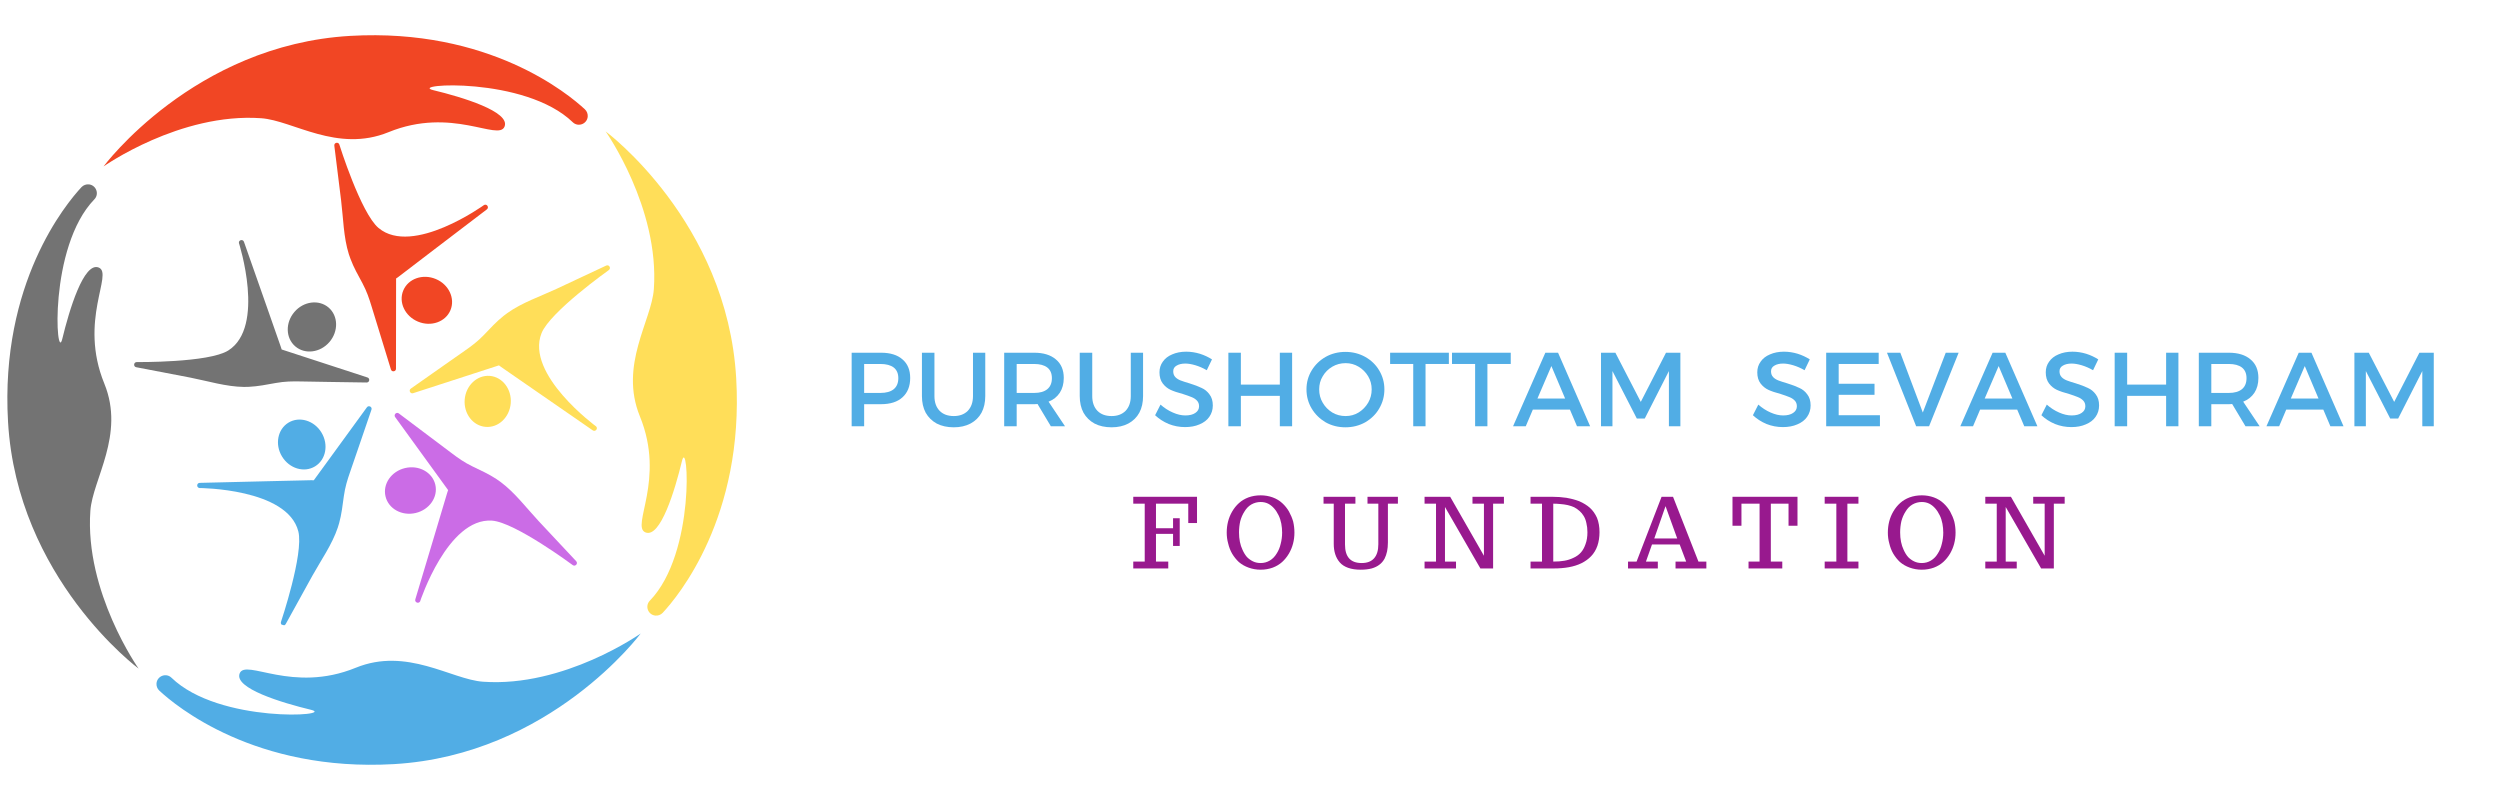 <svg xmlns="http://www.w3.org/2000/svg" xmlns:xlink="http://www.w3.org/1999/xlink" width="250" zoomAndPan="magnify" viewBox="0 0 187.5 60" height="80" preserveAspectRatio="xMidYMid meet" version="1.0"><defs><g/><clipPath id="cc0fed4b52"><path d="M 10 18 L 28 18 L 28 30 L 10 30 Z M 10 18 " clip-rule="nonzero"/></clipPath><clipPath id="4584d94add"><path d="M 15.199 7.879 L 50.047 17.262 L 40.668 52.109 L 5.816 42.727 Z M 15.199 7.879 " clip-rule="nonzero"/></clipPath><clipPath id="89d50e71d6"><path d="M 15.199 7.879 L 50.047 17.262 L 40.668 52.109 L 5.816 42.727 Z M 15.199 7.879 " clip-rule="nonzero"/></clipPath><clipPath id="c2de0fe320"><path d="M 21 22 L 26 22 L 26 27 L 21 27 Z M 21 22 " clip-rule="nonzero"/></clipPath><clipPath id="43111d5ce0"><path d="M 15.199 7.879 L 50.047 17.262 L 40.668 52.109 L 5.816 42.727 Z M 15.199 7.879 " clip-rule="nonzero"/></clipPath><clipPath id="8064869b69"><path d="M 15.199 7.879 L 50.047 17.262 L 40.668 52.109 L 5.816 42.727 Z M 15.199 7.879 " clip-rule="nonzero"/></clipPath><clipPath id="5b1f78cfe4"><path d="M 25 10 L 37 10 L 37 28 L 25 28 Z M 25 10 " clip-rule="nonzero"/></clipPath><clipPath id="fd12b5cad0"><path d="M 15.199 7.879 L 50.047 17.262 L 40.668 52.109 L 5.816 42.727 Z M 15.199 7.879 " clip-rule="nonzero"/></clipPath><clipPath id="9963e087a4"><path d="M 15.199 7.879 L 50.047 17.262 L 40.668 52.109 L 5.816 42.727 Z M 15.199 7.879 " clip-rule="nonzero"/></clipPath><clipPath id="f1aba47878"><path d="M 30 20 L 34 20 L 34 25 L 30 25 Z M 30 20 " clip-rule="nonzero"/></clipPath><clipPath id="0b8e78a996"><path d="M 15.199 7.879 L 50.047 17.262 L 40.668 52.109 L 5.816 42.727 Z M 15.199 7.879 " clip-rule="nonzero"/></clipPath><clipPath id="38b54339aa"><path d="M 15.199 7.879 L 50.047 17.262 L 40.668 52.109 L 5.816 42.727 Z M 15.199 7.879 " clip-rule="nonzero"/></clipPath><clipPath id="65f3e814ca"><path d="M 30 19 L 46 19 L 46 33 L 30 33 Z M 30 19 " clip-rule="nonzero"/></clipPath><clipPath id="20d89e8d59"><path d="M 15.199 7.879 L 50.047 17.262 L 40.668 52.109 L 5.816 42.727 Z M 15.199 7.879 " clip-rule="nonzero"/></clipPath><clipPath id="f24aa337e8"><path d="M 15.199 7.879 L 50.047 17.262 L 40.668 52.109 L 5.816 42.727 Z M 15.199 7.879 " clip-rule="nonzero"/></clipPath><clipPath id="1d7095eda2"><path d="M 34 28 L 39 28 L 39 33 L 34 33 Z M 34 28 " clip-rule="nonzero"/></clipPath><clipPath id="64fc5582e3"><path d="M 15.199 7.879 L 50.047 17.262 L 40.668 52.109 L 5.816 42.727 Z M 15.199 7.879 " clip-rule="nonzero"/></clipPath><clipPath id="42977b3c8f"><path d="M 15.199 7.879 L 50.047 17.262 L 40.668 52.109 L 5.816 42.727 Z M 15.199 7.879 " clip-rule="nonzero"/></clipPath><clipPath id="f961502a11"><path d="M 29 30 L 44 30 L 44 46 L 29 46 Z M 29 30 " clip-rule="nonzero"/></clipPath><clipPath id="35b019764d"><path d="M 15.199 7.879 L 50.047 17.262 L 40.668 52.109 L 5.816 42.727 Z M 15.199 7.879 " clip-rule="nonzero"/></clipPath><clipPath id="2f15bcd8cc"><path d="M 15.199 7.879 L 50.047 17.262 L 40.668 52.109 L 5.816 42.727 Z M 15.199 7.879 " clip-rule="nonzero"/></clipPath><clipPath id="bb3e1923aa"><path d="M 29.652 30.91 L 45.195 35.094 L 41.719 48.008 L 26.176 43.824 Z M 29.652 30.91 " clip-rule="nonzero"/></clipPath><clipPath id="8888907310"><path d="M 28 35 L 33 35 L 33 39 L 28 39 Z M 28 35 " clip-rule="nonzero"/></clipPath><clipPath id="1102922846"><path d="M 15.199 7.879 L 50.047 17.262 L 40.668 52.109 L 5.816 42.727 Z M 15.199 7.879 " clip-rule="nonzero"/></clipPath><clipPath id="7df2ccd6db"><path d="M 15.199 7.879 L 50.047 17.262 L 40.668 52.109 L 5.816 42.727 Z M 15.199 7.879 " clip-rule="nonzero"/></clipPath><clipPath id="dce1415103"><path d="M 14 30 L 28 30 L 28 47 L 14 47 Z M 14 30 " clip-rule="nonzero"/></clipPath><clipPath id="741c130404"><path d="M 15.199 7.879 L 50.047 17.262 L 40.668 52.109 L 5.816 42.727 Z M 15.199 7.879 " clip-rule="nonzero"/></clipPath><clipPath id="496f957375"><path d="M 15.199 7.879 L 50.047 17.262 L 40.668 52.109 L 5.816 42.727 Z M 15.199 7.879 " clip-rule="nonzero"/></clipPath><clipPath id="004af97eae"><path d="M 17.121 27.609 L 27.945 30.523 L 23.383 47.48 L 12.555 44.566 Z M 17.121 27.609 " clip-rule="nonzero"/></clipPath><clipPath id="abbd00ca76"><path d="M 20 31 L 25 31 L 25 36 L 20 36 Z M 20 31 " clip-rule="nonzero"/></clipPath><clipPath id="e606e65b42"><path d="M 15.199 7.879 L 50.047 17.262 L 40.668 52.109 L 5.816 42.727 Z M 15.199 7.879 " clip-rule="nonzero"/></clipPath><clipPath id="6b395a33ba"><path d="M 15.199 7.879 L 50.047 17.262 L 40.668 52.109 L 5.816 42.727 Z M 15.199 7.879 " clip-rule="nonzero"/></clipPath><clipPath id="a7f148c981"><path d="M 45 9 L 55.797 9 L 55.797 47 L 45 47 Z M 45 9 " clip-rule="nonzero"/></clipPath><clipPath id="ac148cf525"><path d="M 11 47 L 49 47 L 49 57.887 L 11 57.887 Z M 11 47 " clip-rule="nonzero"/></clipPath><clipPath id="89dc3cf0fb"><path d="M 7 2.09 L 45 2.09 L 45 13 L 7 13 Z M 7 2.09 " clip-rule="nonzero"/></clipPath></defs><g clip-path="url(#cc0fed4b52)"><g clip-path="url(#4584d94add)"><g clip-path="url(#89d50e71d6)"><path fill="#737373" d="M 27.496 28.688 C 27.727 28.691 27.77 28.359 27.543 28.305 L 21.125 26.211 C 21.105 26.145 21.086 26.078 21.062 26.016 L 19.953 22.848 L 18.297 18.137 C 18.219 17.914 17.891 17.992 17.918 18.223 C 17.918 18.223 19.941 24.516 17.117 26.289 C 15.652 27.211 10.25 27.156 10.25 27.156 C 10.016 27.164 9.988 27.5 10.219 27.543 C 11.574 27.797 12.926 28.059 14.273 28.32 C 15.586 28.578 16.961 29.004 18.301 29.02 C 18.422 29.02 18.543 29.016 18.664 29.012 C 19.348 28.98 20.02 28.844 20.691 28.723 C 21.352 28.605 21.922 28.594 22.582 28.609 C 23.277 28.625 23.973 28.633 24.668 28.645 C 25.609 28.656 26.555 28.672 27.496 28.688 " fill-opacity="1" fill-rule="nonzero"/></g></g></g><g clip-path="url(#c2de0fe320)"><g clip-path="url(#43111d5ce0)"><g clip-path="url(#8064869b69)"><path fill="#737373" d="M 22.082 23.395 C 21.391 24.199 21.418 25.355 22.145 25.977 C 22.871 26.602 24.02 26.453 24.707 25.652 C 25.398 24.848 25.371 23.691 24.645 23.066 C 23.918 22.445 22.77 22.59 22.082 23.395 " fill-opacity="1" fill-rule="nonzero"/></g></g></g><g clip-path="url(#5b1f78cfe4)"><g clip-path="url(#fd12b5cad0)"><g clip-path="url(#9963e087a4)"><path fill="#f14624" d="M 29.32 27.711 C 29.387 27.934 29.719 27.871 29.699 27.637 L 29.707 20.887 C 29.762 20.852 29.82 20.809 29.875 20.77 L 32.543 18.73 L 36.516 15.703 C 36.699 15.559 36.527 15.273 36.312 15.371 C 36.312 15.371 30.957 19.238 28.395 17.102 C 27.062 15.992 25.449 10.836 25.449 10.836 C 25.371 10.617 25.043 10.695 25.074 10.926 C 25.25 12.293 25.418 13.66 25.582 15.023 C 25.746 16.352 25.762 17.793 26.164 19.066 C 26.203 19.184 26.242 19.297 26.285 19.41 C 26.523 20.055 26.863 20.648 27.188 21.25 C 27.504 21.844 27.688 22.383 27.879 23.016 C 28.078 23.68 28.285 24.344 28.492 25.012 C 28.766 25.91 29.043 26.812 29.32 27.711 " fill-opacity="1" fill-rule="nonzero"/></g></g></g><g clip-path="url(#f1aba47878)"><g clip-path="url(#0b8e78a996)"><g clip-path="url(#38b54339aa)"><path fill="#f14624" d="M 32.684 20.926 C 31.703 20.516 30.613 20.902 30.246 21.785 C 29.875 22.668 30.371 23.715 31.348 24.121 C 32.324 24.531 33.418 24.145 33.785 23.262 C 34.152 22.379 33.66 21.332 32.684 20.926 " fill-opacity="1" fill-rule="nonzero"/></g></g></g><g clip-path="url(#65f3e814ca)"><g clip-path="url(#20d89e8d59)"><g clip-path="url(#f24aa337e8)"><path fill="#ffde59" d="M 30.812 29.145 C 30.621 29.277 30.785 29.574 31 29.484 L 37.422 27.402 C 37.477 27.445 37.531 27.488 37.59 27.527 L 40.352 29.438 L 44.457 32.277 C 44.648 32.41 44.871 32.152 44.711 31.984 C 44.711 31.984 39.379 28.082 40.617 24.984 C 41.262 23.379 45.668 20.25 45.668 20.25 C 45.852 20.105 45.676 19.82 45.465 19.918 C 44.219 20.508 42.973 21.09 41.723 21.672 C 40.512 22.234 39.148 22.699 38.059 23.473 C 37.961 23.543 37.863 23.617 37.77 23.691 C 37.23 24.117 36.77 24.625 36.297 25.117 C 35.832 25.602 35.379 25.945 34.836 26.32 C 34.262 26.719 33.695 27.121 33.125 27.52 C 32.355 28.062 31.586 28.602 30.812 29.145 " fill-opacity="1" fill-rule="nonzero"/></g></g></g><g clip-path="url(#1d7095eda2)"><g clip-path="url(#64fc5582e3)"><g clip-path="url(#42977b3c8f)"><path fill="#ffde59" d="M 38.305 30.246 C 38.391 29.191 37.688 28.27 36.734 28.191 C 35.781 28.117 34.938 28.91 34.852 29.965 C 34.766 31.02 35.469 31.941 36.426 32.016 C 37.379 32.094 38.219 31.301 38.305 30.246 " fill-opacity="1" fill-rule="nonzero"/></g></g></g><g clip-path="url(#f961502a11)"><g clip-path="url(#35b019764d)"><g clip-path="url(#2f15bcd8cc)"><g clip-path="url(#bb3e1923aa)"><path fill="#cb6ce6" d="M 29.914 31.008 C 29.727 30.867 29.496 31.113 29.645 31.293 L 33.609 36.758 C 33.586 36.82 33.562 36.887 33.543 36.953 L 32.582 40.168 L 31.148 44.953 C 31.082 45.176 31.395 45.309 31.508 45.105 C 31.508 45.105 33.566 38.824 36.898 39.047 C 38.625 39.164 42.961 42.387 42.961 42.387 C 43.156 42.516 43.375 42.262 43.215 42.09 C 42.27 41.09 41.328 40.082 40.391 39.074 C 39.48 38.098 38.617 36.941 37.543 36.148 C 37.445 36.074 37.348 36.004 37.246 35.938 C 36.676 35.559 36.051 35.277 35.434 34.98 C 34.832 34.688 34.363 34.359 33.84 33.961 C 33.285 33.539 32.727 33.125 32.172 32.707 C 31.418 32.141 30.664 31.574 29.914 31.008 " fill-opacity="1" fill-rule="nonzero"/></g></g></g></g><g clip-path="url(#8888907310)"><g clip-path="url(#1102922846)"><g clip-path="url(#7df2ccd6db)"><path fill="#cb6ce6" d="M 31.18 38.473 C 32.211 38.23 32.867 37.277 32.648 36.348 C 32.426 35.414 31.41 34.859 30.379 35.105 C 29.348 35.348 28.691 36.301 28.914 37.23 C 29.133 38.164 30.148 38.719 31.18 38.473 " fill-opacity="1" fill-rule="nonzero"/></g></g></g><g clip-path="url(#dce1415103)"><g clip-path="url(#741c130404)"><g clip-path="url(#496f957375)"><g clip-path="url(#004af97eae)"><path fill="#51ade5" d="M 27.859 30.727 C 27.938 30.508 27.633 30.363 27.508 30.562 L 23.535 36.02 C 23.469 36.016 23.398 36.016 23.328 36.016 L 19.973 36.094 L 14.98 36.215 C 14.746 36.219 14.719 36.555 14.949 36.602 C 14.949 36.602 21.555 36.621 22.375 39.855 C 22.797 41.531 21.07 46.652 21.07 46.652 C 21.008 46.879 21.32 47.008 21.43 46.801 C 22.09 45.594 22.758 44.387 23.426 43.184 C 24.074 42.02 24.906 40.84 25.332 39.574 C 25.371 39.457 25.406 39.344 25.438 39.227 C 25.621 38.566 25.695 37.883 25.789 37.207 C 25.883 36.543 26.047 35.996 26.266 35.375 C 26.496 34.719 26.719 34.059 26.945 33.398 C 27.25 32.508 27.555 31.617 27.859 30.727 " fill-opacity="1" fill-rule="nonzero"/></g></g></g></g><g clip-path="url(#abbd00ca76)"><g clip-path="url(#e606e65b42)"><g clip-path="url(#6b395a33ba)"><path fill="#51ade5" d="M 21.152 34.238 C 21.703 35.145 22.812 35.477 23.629 34.977 C 24.445 34.48 24.66 33.344 24.109 32.438 C 23.559 31.531 22.449 31.203 21.633 31.699 C 20.816 32.199 20.602 33.336 21.152 34.238 " fill-opacity="1" fill-rule="nonzero"/></g></g></g><g clip-path="url(#a7f148c981)"><path fill="#ffde59" d="M 49.039 21.68 C 48.871 24.055 46.422 27.383 47.992 31.227 C 49.938 35.988 47.289 39.473 48.41 39.93 C 49.531 40.387 50.629 36.727 51.145 34.586 C 51.609 32.648 52.207 41.465 48.738 45.051 C 48.355 45.445 48.598 46.109 49.145 46.168 C 49.352 46.191 49.559 46.113 49.703 45.961 C 50.855 44.727 55.816 38.77 55.215 28.367 C 54.539 16.613 45.422 9.855 45.422 9.855 C 45.422 9.855 49.473 15.586 49.039 21.68 " fill-opacity="1" fill-rule="nonzero"/></g><g clip-path="url(#ac148cf525)"><path fill="#51ade5" d="M 36.227 51.129 C 33.852 50.961 30.523 48.512 26.68 50.082 C 21.918 52.027 18.434 49.383 17.977 50.5 C 17.52 51.621 21.18 52.719 23.32 53.234 C 25.258 53.699 16.441 54.297 12.859 50.828 C 12.461 50.445 11.801 50.691 11.738 51.238 C 11.719 51.445 11.793 51.652 11.945 51.793 C 13.18 52.945 19.137 57.906 29.539 57.309 C 41.293 56.629 48.051 47.512 48.051 47.512 C 48.051 47.512 42.32 51.566 36.227 51.129 " fill-opacity="1" fill-rule="nonzero"/></g><path fill="#737373" d="M 6.777 38.316 C 6.945 35.945 9.395 32.613 7.824 28.77 C 5.879 24.012 8.527 20.523 7.406 20.066 C 6.285 19.609 5.188 23.273 4.672 25.414 C 4.207 27.348 3.609 18.535 7.078 14.949 C 7.461 14.555 7.219 13.891 6.672 13.828 C 6.461 13.809 6.258 13.883 6.113 14.035 C 4.961 15.273 0 21.227 0.602 31.629 C 1.277 43.387 10.395 50.145 10.395 50.145 C 10.395 50.145 6.344 44.41 6.777 38.316 " fill-opacity="1" fill-rule="nonzero"/><g clip-path="url(#89dc3cf0fb)"><path fill="#f14624" d="M 19.59 8.867 C 21.965 9.035 25.293 11.484 29.137 9.914 C 33.895 7.969 37.383 10.617 37.84 9.496 C 38.297 8.375 34.637 7.277 32.496 6.762 C 30.559 6.297 39.371 5.699 42.957 9.168 C 43.355 9.551 44.016 9.309 44.078 8.762 C 44.098 8.555 44.023 8.348 43.871 8.203 C 42.637 7.055 36.68 2.094 26.277 2.691 C 14.523 3.367 7.766 12.484 7.766 12.484 C 7.766 12.484 13.496 8.434 19.59 8.867 " fill-opacity="1" fill-rule="nonzero"/></g><g fill="#51ade5" fill-opacity="1"><g transform="translate(56.527, 31.97)"><g/></g></g><g fill="#51ade5" fill-opacity="1"><g transform="translate(58.733, 31.97)"><g/></g></g><g fill="#51ade5" fill-opacity="1"><g transform="translate(60.94, 31.97)"><g/></g></g><g fill="#51ade5" fill-opacity="1"><g transform="translate(63.155, 31.97)"><g><path d="M 2.922 -5.516 C 3.617 -5.516 4.156 -5.348 4.531 -5.016 C 4.914 -4.691 5.109 -4.227 5.109 -3.625 C 5.109 -3 4.914 -2.516 4.531 -2.172 C 4.156 -1.828 3.617 -1.656 2.922 -1.656 L 1.656 -1.656 L 1.656 0 L 0.719 0 L 0.719 -5.516 Z M 2.875 -2.5 C 3.312 -2.5 3.645 -2.594 3.875 -2.781 C 4.102 -2.969 4.219 -3.242 4.219 -3.609 C 4.219 -3.961 4.102 -4.227 3.875 -4.406 C 3.645 -4.582 3.312 -4.672 2.875 -4.672 L 1.656 -4.672 L 1.656 -2.5 Z M 2.875 -2.5 "/></g></g></g><g fill="#51ade5" fill-opacity="1"><g transform="translate(68.536, 31.97)"><g><path d="M 1.547 -2.266 C 1.547 -1.797 1.676 -1.426 1.938 -1.156 C 2.195 -0.895 2.551 -0.766 3 -0.766 C 3.438 -0.766 3.785 -0.895 4.047 -1.156 C 4.305 -1.426 4.438 -1.797 4.438 -2.266 L 4.438 -5.516 L 5.359 -5.516 L 5.359 -2.266 C 5.359 -1.785 5.266 -1.367 5.078 -1.016 C 4.891 -0.672 4.613 -0.398 4.25 -0.203 C 3.895 -0.016 3.477 0.078 3 0.078 C 2.508 0.078 2.082 -0.016 1.719 -0.203 C 1.363 -0.398 1.086 -0.672 0.891 -1.016 C 0.703 -1.367 0.609 -1.785 0.609 -2.266 L 0.609 -5.516 L 1.547 -5.516 Z M 1.547 -2.266 "/></g></g></g><g fill="#51ade5" fill-opacity="1"><g transform="translate(74.595, 31.97)"><g><path d="M 5.281 0 L 4.219 0 L 3.219 -1.672 C 3.164 -1.66 3.082 -1.656 2.969 -1.656 L 1.656 -1.656 L 1.656 0 L 0.719 0 L 0.719 -5.516 L 2.969 -5.516 C 3.664 -5.516 4.207 -5.348 4.594 -5.016 C 4.988 -4.691 5.188 -4.227 5.188 -3.625 C 5.188 -3.188 5.086 -2.816 4.891 -2.516 C 4.691 -2.211 4.41 -1.988 4.047 -1.844 Z M 1.656 -2.5 L 2.969 -2.5 C 3.395 -2.5 3.723 -2.594 3.953 -2.781 C 4.18 -2.969 4.297 -3.242 4.297 -3.609 C 4.297 -3.961 4.18 -4.227 3.953 -4.406 C 3.723 -4.582 3.395 -4.672 2.969 -4.672 L 1.656 -4.672 Z M 1.656 -2.5 "/></g></g></g><g fill="#51ade5" fill-opacity="1"><g transform="translate(80.371, 31.97)"><g><path d="M 1.547 -2.266 C 1.547 -1.797 1.676 -1.426 1.938 -1.156 C 2.195 -0.895 2.551 -0.766 3 -0.766 C 3.438 -0.766 3.785 -0.895 4.047 -1.156 C 4.305 -1.426 4.438 -1.797 4.438 -2.266 L 4.438 -5.516 L 5.359 -5.516 L 5.359 -2.266 C 5.359 -1.785 5.266 -1.367 5.078 -1.016 C 4.891 -0.672 4.613 -0.398 4.25 -0.203 C 3.895 -0.016 3.477 0.078 3 0.078 C 2.508 0.078 2.082 -0.016 1.719 -0.203 C 1.363 -0.398 1.086 -0.672 0.891 -1.016 C 0.703 -1.367 0.609 -1.785 0.609 -2.266 L 0.609 -5.516 L 1.547 -5.516 Z M 1.547 -2.266 "/></g></g></g><g fill="#51ade5" fill-opacity="1"><g transform="translate(86.43, 31.97)"><g><path d="M 4.078 -4.203 C 3.797 -4.367 3.508 -4.492 3.219 -4.578 C 2.938 -4.66 2.688 -4.703 2.469 -4.703 C 2.195 -4.703 1.977 -4.648 1.812 -4.547 C 1.645 -4.453 1.562 -4.312 1.562 -4.125 C 1.562 -3.945 1.613 -3.801 1.719 -3.688 C 1.82 -3.582 1.953 -3.5 2.109 -3.438 C 2.273 -3.375 2.5 -3.301 2.781 -3.219 C 3.156 -3.102 3.457 -2.988 3.688 -2.875 C 3.926 -2.77 4.125 -2.609 4.281 -2.391 C 4.445 -2.18 4.531 -1.906 4.531 -1.562 C 4.531 -1.238 4.441 -0.953 4.266 -0.703 C 4.098 -0.461 3.852 -0.273 3.531 -0.141 C 3.219 -0.004 2.859 0.062 2.453 0.062 C 2.023 0.062 1.613 -0.016 1.219 -0.172 C 0.832 -0.336 0.492 -0.555 0.203 -0.828 L 0.609 -1.625 C 0.891 -1.375 1.195 -1.176 1.531 -1.031 C 1.863 -0.883 2.176 -0.812 2.469 -0.812 C 2.789 -0.812 3.039 -0.875 3.219 -1 C 3.406 -1.125 3.5 -1.289 3.5 -1.5 C 3.5 -1.676 3.445 -1.816 3.344 -1.922 C 3.238 -2.035 3.102 -2.125 2.938 -2.188 C 2.77 -2.258 2.551 -2.336 2.281 -2.422 C 1.895 -2.523 1.586 -2.629 1.359 -2.734 C 1.141 -2.836 0.945 -2.992 0.781 -3.203 C 0.613 -3.422 0.531 -3.703 0.531 -4.047 C 0.531 -4.348 0.613 -4.613 0.781 -4.844 C 0.945 -5.082 1.18 -5.266 1.484 -5.391 C 1.785 -5.523 2.133 -5.594 2.531 -5.594 C 2.883 -5.594 3.227 -5.539 3.562 -5.438 C 3.895 -5.332 4.195 -5.191 4.469 -5.016 Z M 4.078 -4.203 "/></g></g></g><g fill="#51ade5" fill-opacity="1"><g transform="translate(91.409, 31.97)"><g><path d="M 0.719 0 L 0.719 -5.516 L 1.656 -5.516 L 1.656 -3.125 L 4.578 -3.125 L 4.578 -5.516 L 5.5 -5.516 L 5.5 0 L 4.578 0 L 4.578 -2.281 L 1.656 -2.281 L 1.656 0 Z M 0.719 0 "/></g></g></g><g fill="#51ade5" fill-opacity="1"><g transform="translate(97.72, 31.97)"><g><path d="M 3.188 -5.578 C 3.727 -5.578 4.223 -5.453 4.672 -5.203 C 5.117 -4.953 5.469 -4.613 5.719 -4.188 C 5.977 -3.758 6.109 -3.285 6.109 -2.766 C 6.109 -2.242 5.977 -1.766 5.719 -1.328 C 5.469 -0.898 5.117 -0.555 4.672 -0.297 C 4.223 -0.047 3.727 0.078 3.188 0.078 C 2.645 0.078 2.148 -0.047 1.703 -0.297 C 1.266 -0.555 0.914 -0.898 0.656 -1.328 C 0.395 -1.766 0.266 -2.242 0.266 -2.766 C 0.266 -3.285 0.395 -3.758 0.656 -4.188 C 0.914 -4.613 1.266 -4.953 1.703 -5.203 C 2.148 -5.453 2.645 -5.578 3.188 -5.578 Z M 3.203 -4.734 C 2.836 -4.734 2.504 -4.645 2.203 -4.469 C 1.898 -4.289 1.66 -4.051 1.484 -3.75 C 1.305 -3.457 1.219 -3.129 1.219 -2.766 C 1.219 -2.398 1.305 -2.066 1.484 -1.766 C 1.66 -1.461 1.898 -1.219 2.203 -1.031 C 2.504 -0.852 2.836 -0.766 3.203 -0.766 C 3.555 -0.766 3.879 -0.852 4.172 -1.031 C 4.473 -1.219 4.711 -1.461 4.891 -1.766 C 5.066 -2.066 5.156 -2.398 5.156 -2.766 C 5.156 -3.129 5.066 -3.457 4.891 -3.75 C 4.711 -4.051 4.473 -4.289 4.172 -4.469 C 3.879 -4.645 3.555 -4.734 3.203 -4.734 Z M 3.203 -4.734 "/></g></g></g><g fill="#51ade5" fill-opacity="1"><g transform="translate(104.181, 31.97)"><g><path d="M 0.078 -4.672 L 0.078 -5.516 L 4.484 -5.516 L 4.484 -4.672 L 2.734 -4.672 L 2.734 0 L 1.812 0 L 1.812 -4.672 Z M 0.078 -4.672 "/></g></g></g><g fill="#51ade5" fill-opacity="1"><g transform="translate(108.822, 31.97)"><g><path d="M 0.078 -4.672 L 0.078 -5.516 L 4.484 -5.516 L 4.484 -4.672 L 2.734 -4.672 L 2.734 0 L 1.812 0 L 1.812 -4.672 Z M 0.078 -4.672 "/></g></g></g><g fill="#51ade5" fill-opacity="1"><g transform="translate(113.463, 31.97)"><g><path d="M 5.797 0 L 4.812 0 L 4.281 -1.25 L 1.5 -1.25 L 0.969 0 L 0.016 0 L 2.438 -5.516 L 3.391 -5.516 Z M 2.891 -4.516 L 1.844 -2.078 L 3.922 -2.078 Z M 2.891 -4.516 "/></g></g></g><g fill="#51ade5" fill-opacity="1"><g transform="translate(119.356, 31.97)"><g><path d="M 0.719 0 L 0.719 -5.516 L 1.797 -5.516 L 3.703 -1.828 L 5.594 -5.516 L 6.672 -5.516 L 6.672 0 L 5.812 0 L 5.812 -4.141 L 4 -0.578 L 3.406 -0.578 L 1.578 -4.141 L 1.578 0 Z M 0.719 0 "/></g></g></g><g fill="#51ade5" fill-opacity="1"><g transform="translate(126.844, 31.97)"><g/></g></g><g fill="#51ade5" fill-opacity="1"><g transform="translate(129.05, 31.97)"><g/></g></g><g fill="#51ade5" fill-opacity="1"><g transform="translate(131.265, 31.97)"><g><path d="M 4.078 -4.203 C 3.797 -4.367 3.508 -4.492 3.219 -4.578 C 2.938 -4.66 2.688 -4.703 2.469 -4.703 C 2.195 -4.703 1.977 -4.648 1.812 -4.547 C 1.645 -4.453 1.562 -4.312 1.562 -4.125 C 1.562 -3.945 1.613 -3.801 1.719 -3.688 C 1.82 -3.582 1.953 -3.5 2.109 -3.438 C 2.273 -3.375 2.5 -3.301 2.781 -3.219 C 3.156 -3.102 3.457 -2.988 3.688 -2.875 C 3.926 -2.77 4.125 -2.609 4.281 -2.391 C 4.445 -2.18 4.531 -1.906 4.531 -1.562 C 4.531 -1.238 4.441 -0.953 4.266 -0.703 C 4.098 -0.461 3.852 -0.273 3.531 -0.141 C 3.219 -0.004 2.859 0.062 2.453 0.062 C 2.023 0.062 1.613 -0.016 1.219 -0.172 C 0.832 -0.336 0.492 -0.555 0.203 -0.828 L 0.609 -1.625 C 0.891 -1.375 1.195 -1.176 1.531 -1.031 C 1.863 -0.883 2.176 -0.812 2.469 -0.812 C 2.789 -0.812 3.039 -0.875 3.219 -1 C 3.406 -1.125 3.5 -1.289 3.5 -1.5 C 3.5 -1.676 3.445 -1.816 3.344 -1.922 C 3.238 -2.035 3.102 -2.125 2.938 -2.188 C 2.77 -2.258 2.551 -2.336 2.281 -2.422 C 1.895 -2.523 1.586 -2.629 1.359 -2.734 C 1.141 -2.836 0.945 -2.992 0.781 -3.203 C 0.613 -3.422 0.531 -3.703 0.531 -4.047 C 0.531 -4.348 0.613 -4.613 0.781 -4.844 C 0.945 -5.082 1.18 -5.266 1.484 -5.391 C 1.785 -5.523 2.133 -5.594 2.531 -5.594 C 2.883 -5.594 3.227 -5.539 3.562 -5.438 C 3.895 -5.332 4.195 -5.191 4.469 -5.016 Z M 4.078 -4.203 "/></g></g></g><g fill="#51ade5" fill-opacity="1"><g transform="translate(136.245, 31.97)"><g><path d="M 0.719 0 L 0.719 -5.516 L 4.656 -5.516 L 4.656 -4.672 L 1.656 -4.672 L 1.656 -3.188 L 4.344 -3.188 L 4.344 -2.359 L 1.656 -2.359 L 1.656 -0.828 L 4.75 -0.828 L 4.75 0 Z M 0.719 0 "/></g></g></g><g fill="#51ade5" fill-opacity="1"><g transform="translate(141.492, 31.97)"><g><path d="M 2.219 0 L 0.031 -5.516 L 1.031 -5.516 L 2.719 -1.031 L 4.438 -5.516 L 5.406 -5.516 L 3.188 0 Z M 2.219 0 "/></g></g></g><g fill="#51ade5" fill-opacity="1"><g transform="translate(147.008, 31.97)"><g><path d="M 5.797 0 L 4.812 0 L 4.281 -1.25 L 1.5 -1.25 L 0.969 0 L 0.016 0 L 2.438 -5.516 L 3.391 -5.516 Z M 2.891 -4.516 L 1.844 -2.078 L 3.922 -2.078 Z M 2.891 -4.516 "/></g></g></g><g fill="#51ade5" fill-opacity="1"><g transform="translate(152.901, 31.97)"><g><path d="M 4.078 -4.203 C 3.797 -4.367 3.508 -4.492 3.219 -4.578 C 2.938 -4.66 2.688 -4.703 2.469 -4.703 C 2.195 -4.703 1.977 -4.648 1.812 -4.547 C 1.645 -4.453 1.562 -4.312 1.562 -4.125 C 1.562 -3.945 1.613 -3.801 1.719 -3.688 C 1.82 -3.582 1.953 -3.5 2.109 -3.438 C 2.273 -3.375 2.5 -3.301 2.781 -3.219 C 3.156 -3.102 3.457 -2.988 3.688 -2.875 C 3.926 -2.77 4.125 -2.609 4.281 -2.391 C 4.445 -2.18 4.531 -1.906 4.531 -1.562 C 4.531 -1.238 4.441 -0.953 4.266 -0.703 C 4.098 -0.461 3.852 -0.273 3.531 -0.141 C 3.219 -0.004 2.859 0.062 2.453 0.062 C 2.023 0.062 1.613 -0.016 1.219 -0.172 C 0.832 -0.336 0.492 -0.555 0.203 -0.828 L 0.609 -1.625 C 0.891 -1.375 1.195 -1.176 1.531 -1.031 C 1.863 -0.883 2.176 -0.812 2.469 -0.812 C 2.789 -0.812 3.039 -0.875 3.219 -1 C 3.406 -1.125 3.5 -1.289 3.5 -1.5 C 3.5 -1.676 3.445 -1.816 3.344 -1.922 C 3.238 -2.035 3.102 -2.125 2.938 -2.188 C 2.77 -2.258 2.551 -2.336 2.281 -2.422 C 1.895 -2.523 1.586 -2.629 1.359 -2.734 C 1.141 -2.836 0.945 -2.992 0.781 -3.203 C 0.613 -3.422 0.531 -3.703 0.531 -4.047 C 0.531 -4.348 0.613 -4.613 0.781 -4.844 C 0.945 -5.082 1.18 -5.266 1.484 -5.391 C 1.785 -5.523 2.133 -5.594 2.531 -5.594 C 2.883 -5.594 3.227 -5.539 3.562 -5.438 C 3.895 -5.332 4.195 -5.191 4.469 -5.016 Z M 4.078 -4.203 "/></g></g></g><g fill="#51ade5" fill-opacity="1"><g transform="translate(157.881, 31.97)"><g><path d="M 0.719 0 L 0.719 -5.516 L 1.656 -5.516 L 1.656 -3.125 L 4.578 -3.125 L 4.578 -5.516 L 5.5 -5.516 L 5.5 0 L 4.578 0 L 4.578 -2.281 L 1.656 -2.281 L 1.656 0 Z M 0.719 0 "/></g></g></g><g fill="#51ade5" fill-opacity="1"><g transform="translate(164.192, 31.97)"><g><path d="M 5.281 0 L 4.219 0 L 3.219 -1.672 C 3.164 -1.66 3.082 -1.656 2.969 -1.656 L 1.656 -1.656 L 1.656 0 L 0.719 0 L 0.719 -5.516 L 2.969 -5.516 C 3.664 -5.516 4.207 -5.348 4.594 -5.016 C 4.988 -4.691 5.188 -4.227 5.188 -3.625 C 5.188 -3.188 5.086 -2.816 4.891 -2.516 C 4.691 -2.211 4.41 -1.988 4.047 -1.844 Z M 1.656 -2.5 L 2.969 -2.5 C 3.395 -2.5 3.723 -2.594 3.953 -2.781 C 4.18 -2.969 4.297 -3.242 4.297 -3.609 C 4.297 -3.961 4.18 -4.227 3.953 -4.406 C 3.723 -4.582 3.395 -4.672 2.969 -4.672 L 1.656 -4.672 Z M 1.656 -2.5 "/></g></g></g><g fill="#51ade5" fill-opacity="1"><g transform="translate(169.967, 31.97)"><g><path d="M 5.797 0 L 4.812 0 L 4.281 -1.25 L 1.5 -1.25 L 0.969 0 L 0.016 0 L 2.438 -5.516 L 3.391 -5.516 Z M 2.891 -4.516 L 1.844 -2.078 L 3.922 -2.078 Z M 2.891 -4.516 "/></g></g></g><g fill="#51ade5" fill-opacity="1"><g transform="translate(175.861, 31.97)"><g><path d="M 0.719 0 L 0.719 -5.516 L 1.797 -5.516 L 3.703 -1.828 L 5.594 -5.516 L 6.672 -5.516 L 6.672 0 L 5.812 0 L 5.812 -4.141 L 4 -0.578 L 3.406 -0.578 L 1.578 -4.141 L 1.578 0 Z M 0.719 0 "/></g></g></g><g fill="#98198e" fill-opacity="1"><g transform="translate(84.87, 42.634)"><g><path d="M 0.125 0 L 0.125 -0.516 L 0.984 -0.516 L 0.984 -4.859 L 0.125 -4.859 L 0.125 -5.375 L 4.906 -5.375 L 4.906 -3.406 L 4.25 -3.406 L 4.25 -4.859 L 1.828 -4.859 L 1.828 -3.016 L 3.109 -3.016 L 3.109 -3.766 L 3.609 -3.766 L 3.609 -1.688 L 3.109 -1.688 L 3.109 -2.594 L 1.828 -2.594 L 1.828 -0.516 L 2.75 -0.516 L 2.75 0 Z M 0.125 0 "/></g></g></g><g fill="#98198e" fill-opacity="1"><g transform="translate(91.707, 42.634)"><g><path d="M 2.844 0.094 C 2.52 0.094 2.219 0.039 1.938 -0.062 C 1.656 -0.164 1.41 -0.305 1.203 -0.484 C 1.016 -0.66 0.848 -0.867 0.703 -1.109 C 0.566 -1.348 0.469 -1.602 0.406 -1.875 C 0.332 -2.133 0.297 -2.406 0.297 -2.688 C 0.297 -3.27 0.43 -3.797 0.703 -4.266 C 0.848 -4.516 1.02 -4.727 1.219 -4.906 C 1.414 -5.082 1.648 -5.223 1.922 -5.328 C 2.203 -5.43 2.508 -5.484 2.844 -5.484 C 3.164 -5.484 3.469 -5.43 3.75 -5.328 C 4.031 -5.223 4.27 -5.078 4.469 -4.891 C 4.664 -4.711 4.832 -4.504 4.969 -4.266 C 5.102 -4.023 5.207 -3.773 5.281 -3.516 C 5.344 -3.242 5.375 -2.969 5.375 -2.688 C 5.375 -2.113 5.238 -1.594 4.969 -1.125 C 4.82 -0.875 4.648 -0.66 4.453 -0.484 C 4.254 -0.305 4.02 -0.164 3.75 -0.062 C 3.469 0.039 3.164 0.094 2.844 0.094 Z M 2.844 -0.406 C 3.094 -0.406 3.32 -0.469 3.531 -0.594 C 3.738 -0.719 3.91 -0.895 4.047 -1.125 C 4.18 -1.332 4.281 -1.57 4.344 -1.844 C 4.414 -2.113 4.453 -2.395 4.453 -2.688 C 4.453 -2.914 4.43 -3.141 4.391 -3.359 C 4.348 -3.586 4.281 -3.797 4.188 -3.984 C 3.988 -4.398 3.727 -4.691 3.406 -4.859 C 3.238 -4.941 3.051 -4.984 2.844 -4.984 C 2.594 -4.984 2.359 -4.922 2.141 -4.797 C 1.93 -4.672 1.758 -4.492 1.625 -4.266 C 1.488 -4.055 1.383 -3.816 1.312 -3.547 C 1.25 -3.273 1.219 -2.992 1.219 -2.703 C 1.219 -2.203 1.305 -1.766 1.484 -1.391 C 1.578 -1.18 1.688 -1.004 1.812 -0.859 C 1.945 -0.723 2.098 -0.613 2.266 -0.531 C 2.441 -0.445 2.633 -0.406 2.844 -0.406 Z M 2.844 -0.406 "/></g></g></g><g fill="#98198e" fill-opacity="1"><g transform="translate(99.187, 42.634)"><g><path d="M 2.859 0.094 C 2.504 0.094 2.191 0.047 1.922 -0.047 C 1.66 -0.141 1.453 -0.273 1.297 -0.453 C 0.992 -0.805 0.844 -1.27 0.844 -1.844 L 0.844 -4.859 L 0.078 -4.859 L 0.078 -5.375 L 2.469 -5.375 L 2.469 -4.859 L 1.688 -4.859 L 1.688 -1.797 C 1.688 -0.867 2.102 -0.406 2.938 -0.406 C 3.344 -0.406 3.648 -0.52 3.859 -0.75 C 4.078 -0.988 4.188 -1.344 4.188 -1.812 L 4.188 -4.859 L 3.375 -4.859 L 3.375 -5.375 L 5.656 -5.375 L 5.656 -4.859 L 4.906 -4.859 L 4.906 -1.953 C 4.906 -1.703 4.883 -1.477 4.844 -1.281 C 4.801 -1.082 4.738 -0.898 4.656 -0.734 C 4.551 -0.547 4.422 -0.395 4.266 -0.281 C 4.117 -0.164 3.926 -0.07 3.688 0 C 3.445 0.062 3.172 0.094 2.859 0.094 Z M 2.859 0.094 "/></g></g></g><g fill="#98198e" fill-opacity="1"><g transform="translate(106.717, 42.634)"><g><path d="M 0.125 0 L 0.125 -0.516 L 0.984 -0.516 L 0.984 -4.859 L 0.125 -4.859 L 0.125 -5.375 L 2.047 -5.375 L 4.578 -0.953 L 4.578 -4.859 L 3.719 -4.859 L 3.719 -5.375 L 6.078 -5.375 L 6.078 -4.859 L 5.266 -4.859 L 5.266 0 L 4.312 0 L 1.656 -4.609 L 1.656 -0.516 L 2.484 -0.516 L 2.484 0 Z M 0.125 0 "/></g></g></g><g fill="#98198e" fill-opacity="1"><g transform="translate(114.666, 42.634)"><g><path d="M 0.125 -0.516 L 0.984 -0.516 L 0.984 -4.859 L 0.125 -4.859 L 0.125 -5.375 L 1.734 -5.375 C 2.141 -5.375 2.504 -5.348 2.828 -5.297 C 3.148 -5.242 3.461 -5.16 3.766 -5.047 C 4.086 -4.91 4.359 -4.742 4.578 -4.547 C 4.797 -4.348 4.973 -4.098 5.109 -3.797 C 5.234 -3.484 5.297 -3.125 5.297 -2.719 C 5.297 -2.344 5.242 -2.004 5.141 -1.703 C 5.035 -1.398 4.879 -1.141 4.672 -0.922 C 4.473 -0.711 4.227 -0.535 3.938 -0.391 C 3.656 -0.254 3.344 -0.156 3 -0.094 C 2.656 -0.031 2.273 0 1.859 0 L 0.125 0 Z M 1.828 -0.516 C 2.141 -0.516 2.414 -0.535 2.656 -0.578 C 2.895 -0.617 3.125 -0.691 3.344 -0.797 C 3.57 -0.898 3.758 -1.035 3.906 -1.203 C 4.051 -1.367 4.164 -1.578 4.25 -1.828 C 4.344 -2.078 4.391 -2.375 4.391 -2.719 C 4.391 -2.969 4.363 -3.195 4.312 -3.406 C 4.27 -3.613 4.203 -3.789 4.109 -3.938 C 4.023 -4.082 3.922 -4.207 3.797 -4.312 C 3.672 -4.426 3.535 -4.52 3.391 -4.594 C 3.254 -4.656 3.098 -4.707 2.922 -4.75 C 2.742 -4.789 2.566 -4.816 2.391 -4.828 C 2.211 -4.848 2.023 -4.859 1.828 -4.859 Z M 1.828 -0.516 "/></g></g></g><g fill="#98198e" fill-opacity="1"><g transform="translate(122.071, 42.634)"><g><path d="M 0.031 0 L 0.031 -0.516 L 0.672 -0.516 L 2.547 -5.375 L 3.406 -5.375 L 5.312 -0.516 L 5.906 -0.516 L 5.906 0 L 3.594 0 L 3.594 -0.516 L 4.391 -0.516 L 3.906 -1.797 L 1.828 -1.797 L 1.375 -0.516 L 2.266 -0.516 L 2.266 0 Z M 2 -2.25 L 3.719 -2.25 L 2.844 -4.672 Z M 2 -2.25 "/></g></g></g><g fill="#98198e" fill-opacity="1"><g transform="translate(129.812, 42.634)"><g><path d="M 1.328 0 L 1.328 -0.516 L 2.156 -0.516 L 2.156 -4.859 L 0.797 -4.859 L 0.797 -3.203 L 0.125 -3.203 L 0.125 -5.375 L 5 -5.375 L 5 -3.203 L 4.328 -3.203 L 4.328 -4.859 L 3 -4.859 L 3 -0.516 L 3.859 -0.516 L 3.859 0 Z M 1.328 0 "/></g></g></g><g fill="#98198e" fill-opacity="1"><g transform="translate(136.742, 42.634)"><g><path d="M 0.109 0 L 0.109 -0.516 L 0.984 -0.516 L 0.984 -4.859 L 0.109 -4.859 L 0.109 -5.375 L 2.641 -5.375 L 2.641 -4.859 L 1.812 -4.859 L 1.812 -0.516 L 2.641 -0.516 L 2.641 0 Z M 0.109 0 "/></g></g></g><g fill="#98198e" fill-opacity="1"><g transform="translate(141.292, 42.634)"><g><path d="M 2.844 0.094 C 2.52 0.094 2.219 0.039 1.938 -0.062 C 1.656 -0.164 1.41 -0.305 1.203 -0.484 C 1.016 -0.66 0.848 -0.867 0.703 -1.109 C 0.566 -1.348 0.469 -1.602 0.406 -1.875 C 0.332 -2.133 0.297 -2.406 0.297 -2.688 C 0.297 -3.27 0.43 -3.797 0.703 -4.266 C 0.848 -4.516 1.02 -4.727 1.219 -4.906 C 1.414 -5.082 1.648 -5.223 1.922 -5.328 C 2.203 -5.43 2.508 -5.484 2.844 -5.484 C 3.164 -5.484 3.469 -5.43 3.75 -5.328 C 4.031 -5.223 4.27 -5.078 4.469 -4.891 C 4.664 -4.711 4.832 -4.504 4.969 -4.266 C 5.102 -4.023 5.207 -3.773 5.281 -3.516 C 5.344 -3.242 5.375 -2.969 5.375 -2.688 C 5.375 -2.113 5.238 -1.594 4.969 -1.125 C 4.82 -0.875 4.648 -0.66 4.453 -0.484 C 4.254 -0.305 4.02 -0.164 3.75 -0.062 C 3.469 0.039 3.164 0.094 2.844 0.094 Z M 2.844 -0.406 C 3.094 -0.406 3.32 -0.469 3.531 -0.594 C 3.738 -0.719 3.91 -0.895 4.047 -1.125 C 4.18 -1.332 4.281 -1.57 4.344 -1.844 C 4.414 -2.113 4.453 -2.395 4.453 -2.688 C 4.453 -2.914 4.43 -3.141 4.391 -3.359 C 4.348 -3.586 4.281 -3.797 4.188 -3.984 C 3.988 -4.398 3.727 -4.691 3.406 -4.859 C 3.238 -4.941 3.051 -4.984 2.844 -4.984 C 2.594 -4.984 2.359 -4.922 2.141 -4.797 C 1.93 -4.672 1.758 -4.492 1.625 -4.266 C 1.488 -4.055 1.383 -3.816 1.312 -3.547 C 1.25 -3.273 1.219 -2.992 1.219 -2.703 C 1.219 -2.203 1.305 -1.766 1.484 -1.391 C 1.578 -1.18 1.688 -1.004 1.812 -0.859 C 1.945 -0.723 2.098 -0.613 2.266 -0.531 C 2.441 -0.445 2.633 -0.406 2.844 -0.406 Z M 2.844 -0.406 "/></g></g></g><g fill="#98198e" fill-opacity="1"><g transform="translate(148.772, 42.634)"><g><path d="M 0.125 0 L 0.125 -0.516 L 0.984 -0.516 L 0.984 -4.859 L 0.125 -4.859 L 0.125 -5.375 L 2.047 -5.375 L 4.578 -0.953 L 4.578 -4.859 L 3.719 -4.859 L 3.719 -5.375 L 6.078 -5.375 L 6.078 -4.859 L 5.266 -4.859 L 5.266 0 L 4.312 0 L 1.656 -4.609 L 1.656 -0.516 L 2.484 -0.516 L 2.484 0 Z M 0.125 0 "/></g></g></g></svg>